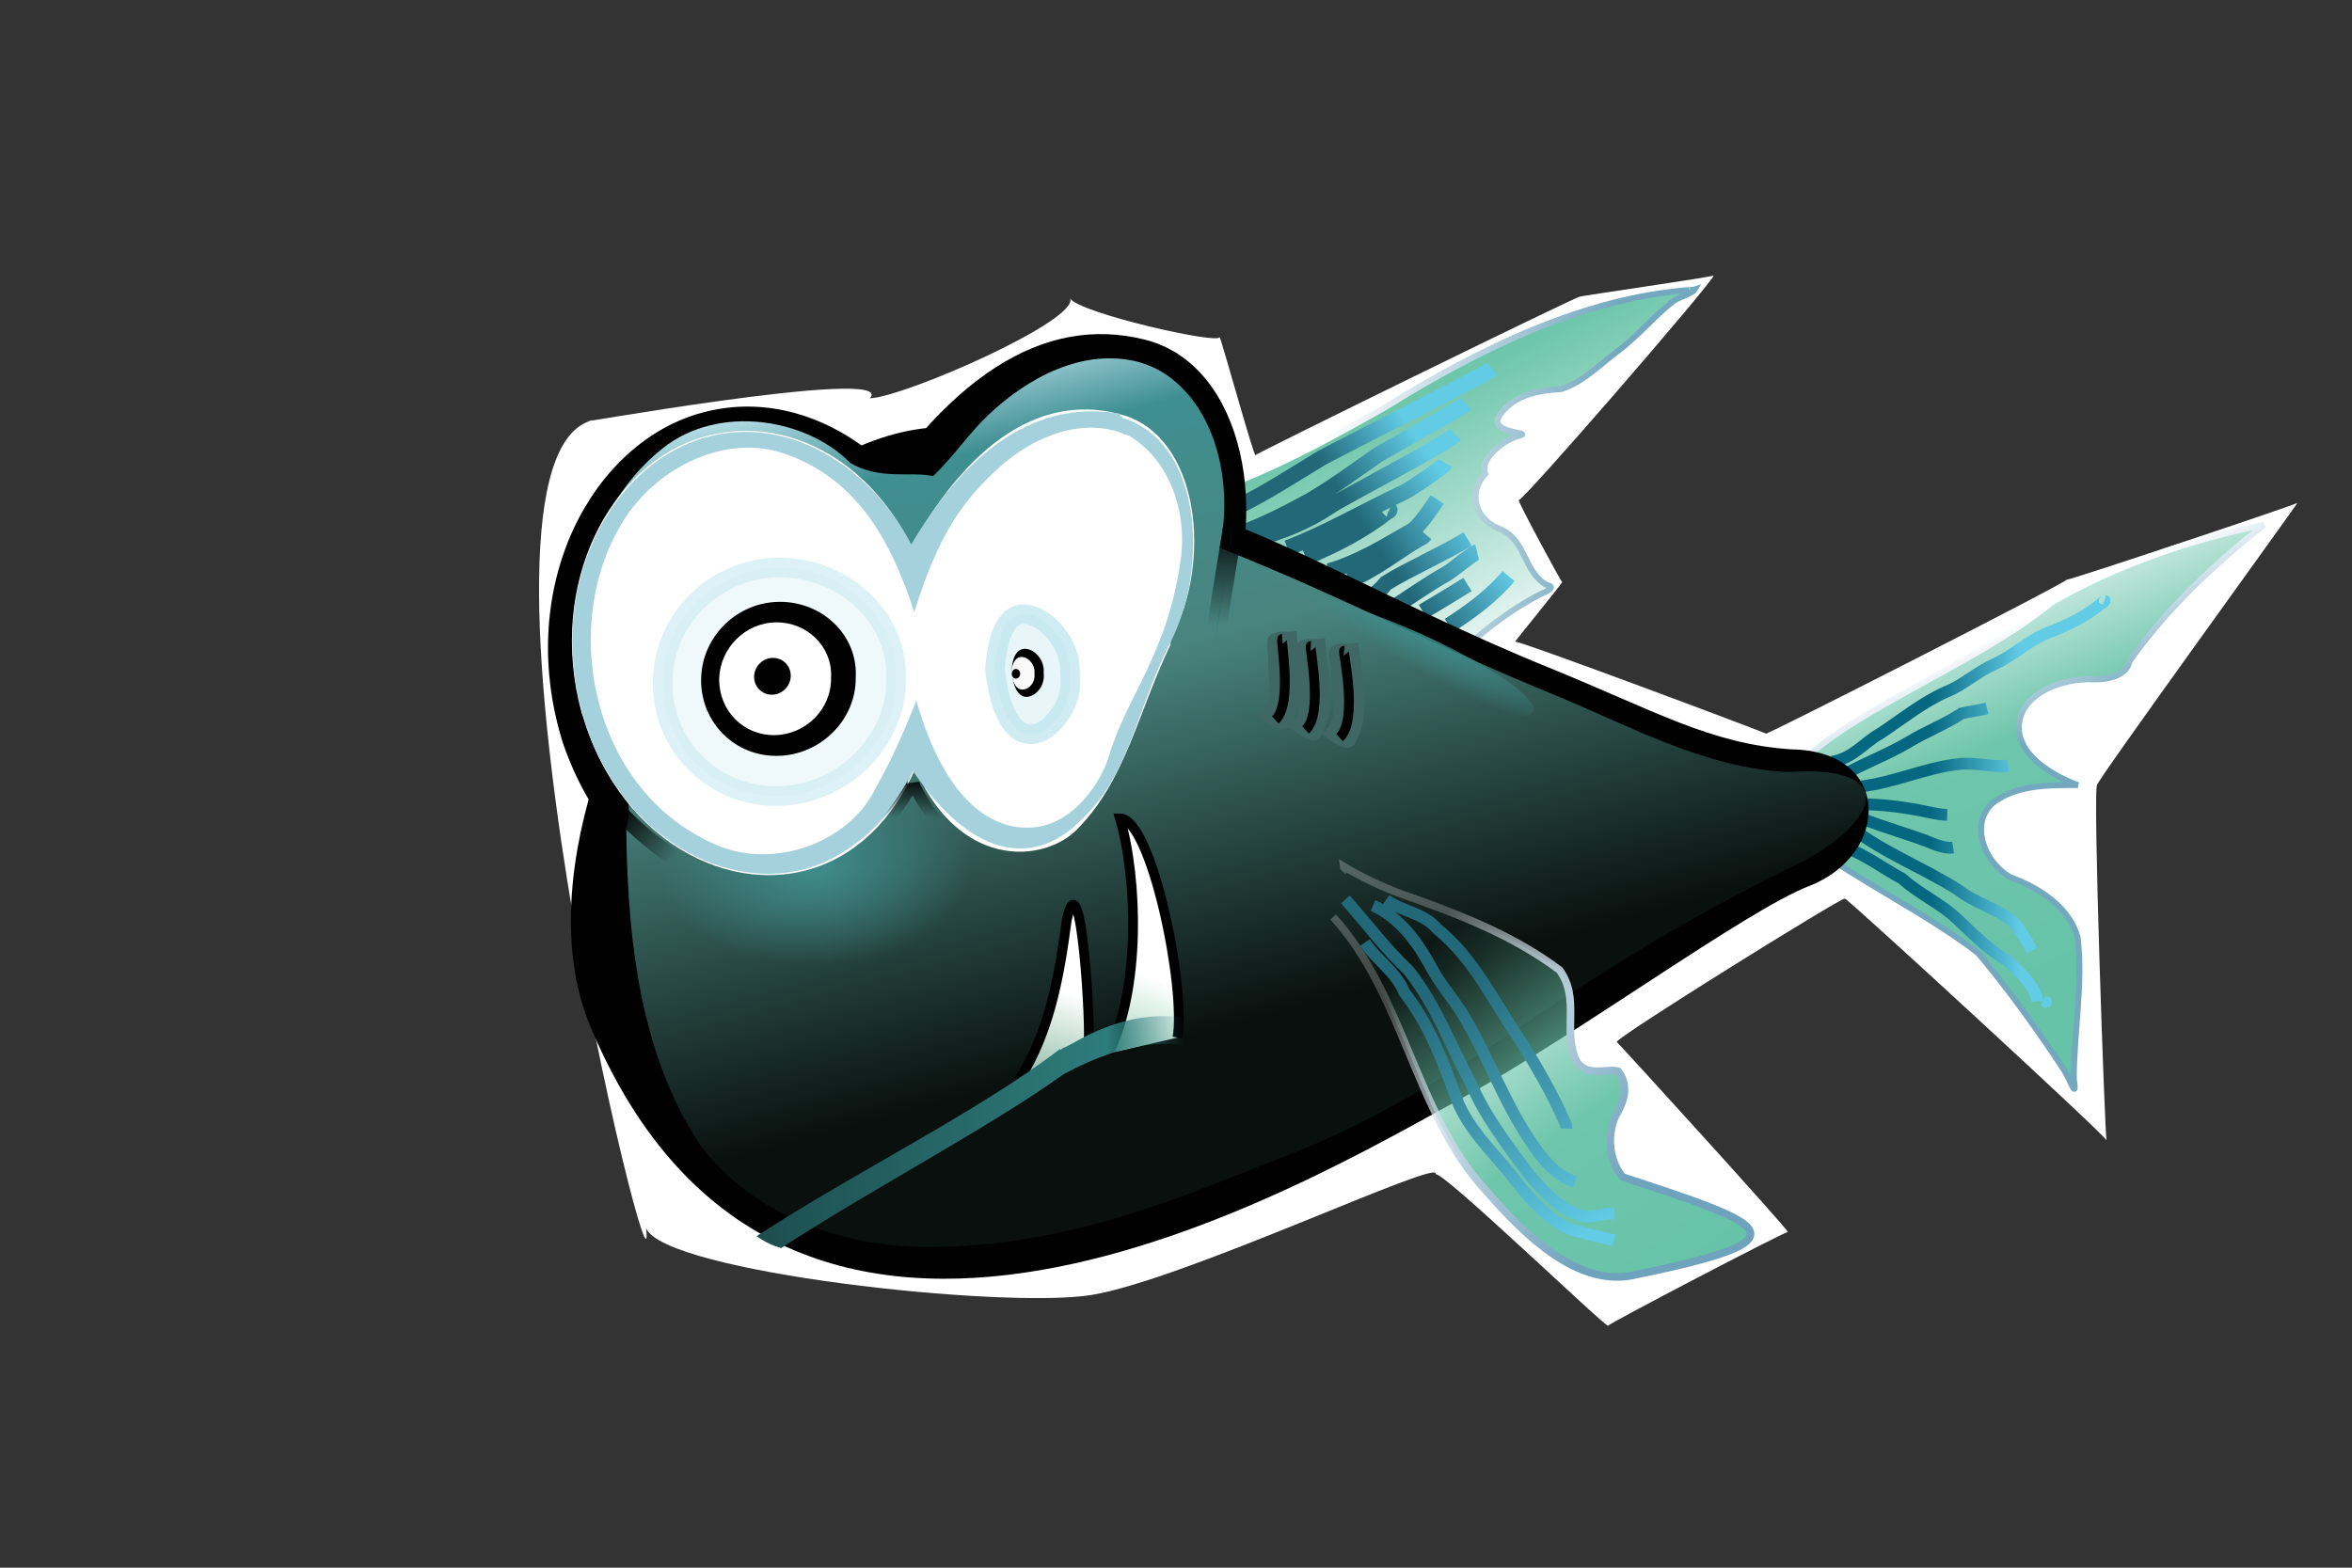 <!--?xml version="1.0" encoding="utf-8"?-->
<!-- Generator: Adobe Illustrator 17.0.2, SVG Export Plug-In . SVG Version: 6.00 Build 0)  -->

<svg version="1.1" id="Layer_1" xmlns="http://www.w3.org/2000/svg" xmlns:xlink="http://www.w3.org/1999/xlink" x="0px" y="0px" width="600px" height="400px" viewBox="0 0 600 400" enable-background="new 0 0 600 400" xml:space="preserve">
<rect x="0" y="0" width="600" height="400" fill="#333333" stroke="none"/>
<path fill="#FFFFFF" d="M 221.919 101.624 C 230.893 101.253 275.488 81.651 272.97 76.101 C 274.953 79.799 311.247 88.055 311.115 85.979 C 311.891 87.572 320.016 117.237 320.306 116.124 C 318.574 116.599 402.252 75.573 403.011 75.694 C 402.667 75.588 437.446 70.587 437.153 70.288 C 437.672 71.164 387.554 129.011 387.413 127.586 C 387.261 128.132 398.287 148.559 398.521 148.535 C 398.541 148.82 386.443 163.638 386.484 163.749 C 386.207 162.867 450.392 186.956 450.505 187.181 C 449.978 187.932 527.133 148.681 527.183 147.919 C 527.362 148.263 586.254 128.583 586.081 128.309 C 585.76 129.038 533.918 200.58 535.007 200.241 C 533.756 199.569 536.982 289.85 537.383 290.96 C 537.776 290.346 470.666 228.629 470.599 229.27 C 469.592 229.055 411.091 265.414 412.457 265.881 C 412.454 265.688 456.682 314.235 456.09 314.36 C 456.133 313.82 409.888 337.963 410.23 338.266 C 409.827 338.949 367.303 298.013 366.188 299.637 C 368.568 294.963 302.124 326.545 278.474 330.411 C 256.093 334.07 169.51 324.64 164.818 313.375 C 168.1 343.493 112.472 116.04 151.4 107.162 C 136.997 109.934 229.55 93.061 221.919 101.624"></path>
<linearGradient id="path4824_1_" gradientUnits="userSpaceOnUse" x1="1389.363" y1="1353.52" x2="1460.463" y2="1503.12" gradientTransform="matrix(0.6 0 0 0.6 -475.544 -735.916)">
	<stop offset="0" style="stop-color:#66C3A8"></stop>
	<stop offset="0.24" style="stop-color:#6EC6AB"></stop>
	<stop offset="1" style="stop-color:#66C3A8;stop-opacity:0"></stop>
</linearGradient>
<linearGradient id="path4824_2_" gradientUnits="userSpaceOnUse" x1="1390.399" y1="1411.182" x2="1513.93" y2="1417.182" gradientTransform="matrix(0.6 0 0 0.6 -497.144 -730.228)">
	<stop offset="0" style="stop-color:#FFFFFF"></stop>
	<stop offset="1" style="stop-color:#73A8BF"></stop>
</linearGradient>
<path id="path4824" fill="url(#path4824_1_)" stroke="url(#path4824_2_)" stroke-width="1.5" d="M 431.086 73.983 C 404.083 76.019 377.502 88.882 353.266 103.986 C 336.445 113.511 318.783 123.017 303.669 126.716 C 297.59 134.695 296.438 143.797 292.794 150.271 C 290.84 155.991 293.854 158.981 299.622 159.997 C 306.909 165.252 317.245 172.75 332.808 174.9 C 347.035 176.866 362.956 174.789 372.578 166.243 C 378.402 161.072 385.098 155.636 392.891 151.647 C 394.216 151.124 397.19 149.727 394.684 149.303 C 388.363 145.897 389.56 137.459 382.1 134.755 C 376.919 132.618 374.06 126.191 378.925 120.877 C 377.401 117.378 382.788 112.866 386.668 111.427 C 390.121 110.694 387.36 110.551 385.829 110.149 C 383.753 109.603 380.675 108.655 382.657 105.83 C 386.306 100.526 393.114 99.561 398.168 99.308 C 403.869 97.556 408.173 92.911 412.738 89.553 C 418.043 85.592 422.19 80.377 427.229 76.556 C 428.993 75.648 431.91 74.661 432.352 73.882 C 432.156 73.949 431.736 73.98 431.111 73.972 C 431.314 74.017 431.364 73.996 431.086 73.983"></path>
<linearGradient id="path22066_1_" gradientUnits="userSpaceOnUse" x1="1411.19" y1="1445.023" x2="1444.19" y2="1422.393" gradientTransform="matrix(0.6 0 0 0.6 -497.144 -730.228)">
	<stop offset="0" style="stop-color:#226879"></stop>
	<stop offset="1" style="stop-color:#62CBE6"></stop>
</linearGradient>
<path id="path22066" fill="none" stroke="url(#path22066_1_)" stroke-width="4" d="M 317.061 135.892 C 322.844 133.731 328.588 130.766 334.074 127.78 C 340.124 124.236 345.793 120.075 351.401 116.126 C 352.72 115.294 373.003 104.019 374.008 102.989 M 320.353 137.496 C 326.915 135.735 333.494 133.14 339.51 129.056 C 342.773 126.84 368.493 113.567 371.267 110.901 M 328.419 139.834 C 338.632 135.926 348.403 130.191 358.257 125.554 C 359.681 124.889 368.022 119.345 368.736 118.168 M 333.094 142.212 C 340.573 139.169 347.892 135.37 354.147 130.44 C 354.345 130.496 354.647 130.083 354.475 130.011 M 339.008 145.72 C 346.649 143.548 353.428 139.284 360.112 135.45 C 361.935 134.532 365.609 129 366.637 127.447 M 315.509 129.414 C 322.84 125.877 330.052 121.129 337.166 116.834 C 338.777 115.862 379.084 95.5 380.678 94.124 M 344.22 148.087 C 350.748 145.434 356.026 141.023 361.908 137.544 C 362.699 137.221 363.229 136.813 363.649 136.316 M 374.397 137.539 C 368.369 141.233 358.906 145.451 353.61 148.769 C 352.444 150.235 350.959 151.502 349.295 152.686 M 355.812 154.801 C 360.147 151.994 364.397 148.966 369.023 146.38 C 370.262 145.732 375.614 141.183 376.827 140.88 M 362.963 156.044 C 366.798 153.79 370.64 151.448 374.368 149.129 M 369.628 159.594 C 375.274 155.973 380.758 151.895 384.851 146.986"></path>
<linearGradient id="path8912_1_" gradientUnits="userSpaceOnUse" x1="1591.707" y1="1393.842" x2="1534.307" y2="1258.352" gradientTransform="matrix(0.797 0 0 0.797 -713.467 -867.24)">
	<stop offset="0" style="stop-color:#66C3A8"></stop>
	<stop offset="0.578" style="stop-color:#6EC6AB"></stop>
	<stop offset="1" style="stop-color:#66C3A8;stop-opacity:0"></stop>
</linearGradient>
<linearGradient id="path8912_2_" gradientUnits="userSpaceOnUse" x1="1691.325" y1="1478.563" x2="1712.825" y2="1522.563" gradientTransform="matrix(0.6 0 0 0.6 -497.144 -730.228)">
	<stop offset="0" style="stop-color:#FFFFFF"></stop>
	<stop offset="1" style="stop-color:#73A8BF"></stop>
</linearGradient>
<path id="path8912" fill="url(#path8912_1_)" stroke="url(#path8912_2_)" stroke-width="1.5" d="M 504.649 243.218 C 512.691 252.811 519.955 263.028 526.596 273.1 C 528.309 275.891 529.868 281.005 529.039 275.235 C 529.047 263.183 531.432 251.253 530.024 239.23 C 528.151 231.975 520.728 226.657 512.834 223.824 C 505.177 219.453 502.065 208.005 510.14 203.694 C 515.873 200.216 523.536 200.309 530.068 200.322 C 523.086 197.734 514.214 192.221 515.067 184.641 C 515.934 176.934 525.744 173.027 533.979 173.343 C 537.792 173.49 542.595 172.336 543.252 168.708 C 552.319 155.792 564.505 144.199 577.558 133.915 C 558.738 137.69 539.741 144.225 523.322 153.743 C 500.785 172.551 454.563 187.598 454.187 204.864 C 453.954 215.594 486.227 228.855 504.589 243.169 C 504.973 243.391 504.854 243.294 504.649 243.218"></path>
<linearGradient id="path22901_1_" gradientUnits="userSpaceOnUse" x1="1649.233" y1="1567.076" x2="1687.633" y2="1567.076" gradientTransform="matrix(0.6 0 0 0.6 -497.144 -730.228)">
	<stop offset="0" style="stop-color:#056780"></stop>
	<stop offset="1" style="stop-color:#62CBE6"></stop>
</linearGradient>
<path id="path22901" fill="none" stroke="url(#path22901_1_)" stroke-width="3" d="M 467.333 194.361 C 472.663 193.56 475.503 189.454 479.604 187.192 C 485.146 183.54 490.278 179.302 496.429 176.556 C 501.092 174.639 504.27 171.484 508.69 169.509 C 513.631 167.302 517.479 163.435 522.348 161.469 C 527.547 159.535 532.359 157.155 536.135 153.905 C 536.405 153.976 537.105 153.306 536.829 153.224 M 469.711 198.046 C 475.3 194.776 481.475 192.609 486.905 189.341 C 491.276 186.711 496.42 184.686 500.442 182.019 C 502.837 181.474 504.998 181.224 506.902 180.765 M 470.837 216.221 C 476.208 218.313 480.662 221.758 485.205 224.159 C 489.693 228.191 494.816 230.367 498.948 234.179 C 503.15 238.055 507.275 242.455 512.103 245.113 C 515.387 248.15 519.361 251.767 519.691 255.485 M 521.455 255.546 C 521.721 255.676 521.909 255.727 521.643 255.597 C 521.909 255.727 522.149 255.691 521.882 255.561 M 472.079 211.046 C 480.509 217.58 490.833 221.521 499.482 227.011 C 504.052 230.587 509.955 231.933 513.823 235.43 C 515.768 237.844 517.103 240.302 518.405 242.533 M 474.081 208.5 C 480.822 211.263 487.808 213.004 494.056 215.625 C 495.652 216.166 497.088 216.434 498.252 216.251 M 474.326 200.72 C 483.382 199.695 491.081 195.841 499.891 194.939 C 504.005 194.518 508.625 195.796 512.275 195.39 M 474.679 205.182 C 480.594 205.253 486.397 206.036 491.8 207.193 C 493.693 207.596 495.386 207.893 496.756 207.924"></path>
<path id="path4789" fill="#010101" d="M 292.281 141.993 C 227.091 42.489 121.715 192.797 150.518 261.709 C 200.524 381.348 332.554 302.31 373.211 280.039 C 401.941 264.302 445.495 232.255 461.49 226.077 C 482.191 218.082 482.727 191.653 457.115 191.205 C 436.287 189.868 422.228 181.352 394.809 170.217 C 354.832 153.983 318.756 132.177 298.404 129.074 C 294.576 128.49 288.948 128.141 286.421 127.185 C 289.972 137.174 278.255 107.542 292.281 141.993"></path>
<path id="path4758" fill="#010101" d="M 311.169 161.353 C 301.373 184.968 294.156 206.901 277.614 222.099 C 261.071 237.296 204.49 233.916 212.282 134.645 C 212.364 133.606 216.562 136.367 216.818 135.945 C 241.226 95.667 266.311 80.193 292.083 86.667 C 317.855 93.141 324.392 132.555 311.519 159.443 C 311.384 159.724 311.272 161.106 311.169 161.353"></path>
<path id="path4785" fill="#010101" d="M 245.499 151.3 C 255.568 176.343 247.308 213.023 220.868 228.751 C 194.428 244.478 157.028 228.765 143.589 189.549 C 143.448 189.139 143.45 189.114 143.325 188.699 C 131.411 149.175 151.247 112.684 179.279 105.243 C 207.311 97.802 235.246 118.88 245.176 149.644 C 245.28 149.966 245.394 151.039 245.499 151.3"></path>
<linearGradient id="path10475_1_" gradientUnits="userSpaceOnUse" x1="1384.598" y1="1644.491" x2="1303.888" y2="1344.071" gradientTransform="matrix(0.6 0 0 0.6 -497.144 -730.228)">
	<stop offset="0" style="stop-color:#09100D"></stop>
	<stop offset="0.523" style="stop-color:#49847E"></stop>
	<stop offset="0.849" style="stop-color:#3F8F91"></stop>
	<stop offset="1" style="stop-color:#C7E9F4"></stop>
</linearGradient>
<path id="path10475" fill="url(#path10475_1_)" d="M 290.513 92.368 C 276.44 88.722 262.349 96.201 252.079 105.918 C 247.222 110.513 243.485 116.232 238.04 121.484 C 232.411 120.21 224.341 122.582 216.879 118.094 C 205.924 106.897 183.526 102.911 169.076 114.358 C 147.739 131.262 142.285 163.498 154.593 189.307 C 158.654 195.972 161.903 204.7 159.748 211.254 C 160.114 245.138 164.845 271.158 178.612 292.188 C 192.149 310.067 214.609 318.079 236.163 318.173 C 273.116 318.333 302.858 304.746 328.861 294.592 C 350.597 286.105 369.945 274.096 388.621 261.444 C 410.491 246.627 434.379 232.012 461.449 219.042 C 480.542 207.831 482.971 195.139 455.886 196.977 C 434.86 195.989 415.387 185.035 396.786 177.417 C 369.552 166.263 345.058 153.921 324.774 145.394 C 320.07 143.416 315.774 141.574 311.137 139.766 C 314.349 125.309 311.248 106.305 298.949 96.657 C 296.362 94.627 293.817 93.367 290.458 92.358 C 290.715 92.444 290.606 92.425 290.513 92.368"></path>
<radialGradient id="path18571_1_" cx="354.798" cy="886.756" r="37.744" gradientTransform="matrix(1.073 0 0 0.687 -173.541 -388.605)" gradientUnits="userSpaceOnUse">
	<stop offset="0" style="stop-color:#408E8E"></stop>
	<stop offset="1" style="stop-color:#408E8E;stop-opacity:0"></stop>
</radialGradient>
<path id="path18571" fill="url(#path18571_1_)" d="M 267.803 197.143 C 279.787 219.78 256.29 253.299 222.429 271.164 C 188.577 289.024 167.497 291.593 160.674 267.207 C 153.854 242.834 158.312 206.71 211.893 190.965 C 265.496 175.213 262.876 176.488 267.14 195.97 C 270.252 198.414 268.926 196.068 267.803 197.143"></path>
<g id="g27390">
	<path id="path27366" fill="#3F6764" d="M 335.556 163.042 C 328.073 162.564 331.117 167.387 330.967 170.575 C 330.741 175.381 333.714 181.906 328.375 185.25 C 331.8 187.532 335.674 191.113 337.123 187.27 C 341.461 179.87 338.423 170.777 338.05 162.754 C 337.367 162.886 336.607 163.059 335.556 163.042"></path>
	<path id="path27368" fill="#3F6764" d="M 344.021 164.23 C 336.4 163.646 339.678 168.694 339.604 172.007 C 339.493 176.974 342.373 183.706 337.026 187.178 C 340.543 189.964 344.703 192.786 346.067 188.843 C 350.051 181.232 347.234 172.078 346.525 163.953 C 345.86 164.087 345.073 164.249 344.021 164.23"></path>
	<path id="path27370" fill="#3F6764" d="M 328.345 161.201 C 320.896 160.836 323.808 165.591 323.529 168.665 C 323.11 173.278 325.979 179.541 320.673 182.719 C 324.408 185.565 327.849 187.964 329.636 184.403 C 333.276 177.152 331.07 168.74 330.784 160.9 C 330.189 161.064 329.363 161.21 328.345 161.201"></path>
</g>
<radialGradient id="path24433_1_" cx="815.324" cy="1914.87" r="57.257" gradientTransform="matrix(0.785 0.453 -0.084 0.145 -118.747 -487.421)" gradientUnits="userSpaceOnUse">
	<stop offset="0" style="stop-color:#3F8D8D"></stop>
	<stop offset="1" style="stop-color:#3F8D8D;stop-opacity:0"></stop>
</radialGradient>
<path id="path24433" fill="url(#path24433_1_)" d="M 391.016 181.645 C 388.536 185.293 365.029 177.862 339.332 168.507 C 313.634 159.153 301.83 151.99 305.519 148.159 C 309.207 144.328 325.531 147.531 349.781 156.538 C 374.031 165.544 393.496 177.997 391.016 181.645"></path>
<linearGradient id="path5239_1_" gradientUnits="userSpaceOnUse" x1="1248.475" y1="1699.919" x2="1267.075" y2="1631.199" gradientTransform="matrix(0.6 0 0 0.6 -509.144 -731.428)">
	<stop offset="0" style="stop-color:#3C8B68"></stop>
	<stop offset="1" style="stop-color:#FFFFFF"></stop>
</linearGradient>
<path id="path5239" fill="url(#path5239_1_)" stroke="#010101" stroke-width="2.5" d="M 260.015 275.503 C 267.789 263.125 270.262 248.926 272.112 234.834 C 275.874 217.039 278.398 264.392 277.653 265.921"></path>
<path id="path4787" fill="#FFFFFF" d="M 235.689 147.567 C 244.611 173.894 235.58 208.066 212.557 219.475 C 189.531 230.885 158.606 216.211 148.657 182.654 C 148.553 182.303 148.493 182.303 148.398 181.956 C 139.404 148.897 155.771 118.208 179.471 111.448 C 203.172 104.689 226.84 121.007 235.402 146.682 C 235.491 146.951 235.595 147.292 235.689 147.567"></path>
<path id="path3417" fill="#FFFFFF" d="M 298.552 164.589 C 290.223 181.99 287.159 199.136 274.708 211.669 C 262.257 224.203 222.773 221.474 226.992 144 C 227.036 143.19 229.618 144.807 229.795 144.459 C 246.69 111.245 266.99 100.208 286.452 105.89 C 305.913 111.572 309.399 143.209 298.672 163.024 C 298.56 163.231 298.639 164.407 298.552 164.589"></path>
<linearGradient id="path5241_1_" gradientUnits="userSpaceOnUse" x1="1299.746" y1="1680.194" x2="1322.686" y2="1625.054" gradientTransform="matrix(0.6 0 0 0.6 -510.944 -730.228)">
	<stop offset="0" style="stop-color:#64BA95"></stop>
	<stop offset="1" style="stop-color:#FFFFFF"></stop>
</linearGradient>
<path id="path5241" fill="url(#path5241_1_)" stroke="#010101" stroke-width="2.5" d="M 282.745 268.777 C 290.942 252.433 290.272 224.69 285.714 208.823 C 293.783 208.87 302.601 252.106 300.375 264.743"></path>
<linearGradient id="path4812_1_" gradientUnits="userSpaceOnUse" x1="1363.603" y1="1551.726" x2="1282.703" y2="1432.786" gradientTransform="matrix(0.777 -0.011 0.011 0.777 -657.516 -851.149)">
	<stop offset="0" style="stop-color:#66C3A8"></stop>
	<stop offset="0.476" style="stop-color:#6EC6AB"></stop>
	<stop offset="1" style="stop-color:#66C3A8;stop-opacity:0"></stop>
</linearGradient>
<linearGradient id="path4812_2_" gradientUnits="userSpaceOnUse" x1="1362.866" y1="1606.252" x2="1461.666" y2="1666.882" gradientTransform="matrix(0.658 0 0 0.658 -550.828 -786.422)">
	<stop offset="0" style="stop-color:#FFFFFF;stop-opacity:0.235"></stop>
	<stop offset="0.5" style="stop-color:#B7CFDD"></stop>
	<stop offset="1" style="stop-color:#6FA2BD"></stop>
</linearGradient>
<path id="path4812" fill="url(#path4812_1_)" stroke="url(#path4812_2_)" stroke-width="1.943" d="M 340.085 233.974 C 358.26 253.873 361.113 284.553 379.228 303.924 C 389.386 315.655 402.342 327.875 415.953 325.52 C 462.133 316.172 451.606 312.69 413.947 300.33 C 409.88 295.531 410.022 287.952 412.733 283.664 C 414.201 280.84 415.63 276.982 412.754 273.306 C 409.575 272.599 404.86 274.913 402.137 270.765 C 398.516 262.927 403.216 254.989 397.846 247.511 C 385.311 238.123 370.84 232.835 356.88 227.886 C 352.287 226.132 347.568 223.937 342.812 221.108 C 342.883 221.618 342.79 222.038 342.516 222.327"></path>
<linearGradient id="path4847_1_" gradientUnits="userSpaceOnUse" x1="1141.643" y1="1688.404" x2="1332.053" y2="1688.404" gradientTransform="matrix(0.6 0 0 0.6 -497.144 -730.228)">
	<stop offset="0" style="stop-color:#1C4B4B"></stop>
	<stop offset="0.827" style="stop-color:#2E7C7C"></stop>
	<stop offset="1" style="stop-color:#2E7C7C;stop-opacity:0"></stop>
</linearGradient>
<path id="path4847" fill="url(#path4847_1_)" d="M 276.847 264.458 C 274.898 265.433 273.04 266.676 270.744 267.625 C 270.936 267.822 270.736 267.805 270.648 267.728 C 270.675 267.73 270.783 268.119 270.381 267.657 C 250.558 283.058 217.929 299.16 193.003 315.404 C 195.111 316.942 197.262 317.894 199.283 318.452 C 222.369 303.352 251.695 288.121 271.349 274.073 C 287.217 265.569 300.074 263.927 313.153 270.134 C 313.624 270.511 314.086 270.998 314.284 271.198 C 314.468 271.323 316.937 265.781 316.749 265.678 C 316.429 265.325 315.879 264.804 315.273 264.202 C 315.273 264.202 315.239 264.136 314.912 263.863 C 315.24 264.132 314.63 263.743 314.63 263.743 C 302.326 257.719 290.496 257.625 276.847 264.458"></path>
<path id="path11234" fill="none" stroke="#010101" stroke-width="2.5" d="M 334.382 164.84 C 333.911 164.823 337.744 181.984 333.053 186.247"></path>
<path id="path11236" fill="none" stroke="#010101" stroke-width="2.5" d="M 342.876 166.058 C 342.487 166.015 346.602 183.78 341.728 188.191"></path>
<path id="path11238" fill="none" stroke="#010101" stroke-width="2.5" d="M 327.115 162.997 C 326.563 163.038 329.884 179.612 325.32 183.678"></path>
<path id="path5414" opacity="0.676" fill="#DEF2F7" stroke="#B9E4ED" stroke-width="5" enable-background="new    " d="M 272.959 171.778 C 273.733 177.476 271.025 182.673 267.108 185.764 C 263.192 188.856 255.965 189.156 253.812 170.772 C 253.778 170.481 253.815 170.736 253.836 170.48 C 255.16 154.32 261.577 155.717 265.708 158.285 C 269.839 160.854 273.075 166.144 272.956 171.43 C 272.954 171.514 272.947 171.688 272.959 171.778"></path>
<path id="path7335" fill="#010101" d="M 266.248 171.724 C 266.57 174.714 264.768 177.085 262.608 177.705 C 260.448 178.324 258.548 176.377 258.081 171.468 C 258.072 171.378 258.078 171.418 258.08 171.336 C 258.174 166.861 260.035 165.042 262.292 165.65 C 264.549 166.258 266.467 168.849 266.249 171.558 C 266.245 171.608 266.242 171.67 266.248 171.724"></path>
<path id="path6952" fill="#F9F9FA" d="M 263.892 171.812 C 264.174 173.977 262.786 175.627 261.19 175.915 C 259.595 176.203 258.333 174.663 257.996 171.704 C 257.99 171.65 257.992 171.652 257.995 171.604 C 258.135 168.957 259.348 167.368 260.991 167.66 C 262.634 167.951 264.101 169.799 263.893 171.694 C 263.889 171.729 263.887 171.772 263.892 171.812"></path>
<path id="path7337" fill="#010101" d="M 260.249 171.929 C 260.235 172.593 259.743 173.131 259.152 173.139 C 258.56 173.146 258.091 172.597 258.103 171.902 C 258.114 171.207 258.604 170.667 259.198 170.689 C 259.793 170.712 260.263 171.265 260.249 171.929"></path>
<path id="path7347" opacity="0.676" fill="#E8F6F9" stroke="#CEECF2" stroke-width="5" enable-background="new    " d="M 228.581 173.524 C 228.739 188.882 215.249 202.677 198.758 203.115 C 182.266 203.553 169.041 190.61 169.052 174.326 C 169.052 174.066 169.063 173.812 169.068 173.557 C 169.407 157.564 182.904 144.539 199.346 144.806 C 215.787 145.073 228.955 157.894 228.603 172.729 C 228.597 172.965 228.579 173.281 228.581 173.524"></path>
<path id="path7349" fill="#010101" d="M 218.298 172.97 C 218.385 183.68 209.327 192.66 198.425 192.862 C 187.522 193.063 178.86 184.458 178.85 173.562 C 178.85 173.364 178.86 173.167 178.865 172.974 C 179.165 162.35 188.052 153.584 198.931 153.561 C 209.811 153.538 218.633 162.009 218.316 172.377 C 218.31 172.567 218.296 172.776 218.298 172.97"></path>
<path id="path7351" fill="#FFFFFF" d="M 212 173.041 C 212.092 180.991 205.495 187.457 197.614 187.572 C 189.732 187.688 183.51 181.45 183.463 173.471 C 183.462 173.325 183.47 173.182 183.475 173.042 C 183.73 165.333 190.117 158.876 197.988 158.796 C 205.859 158.716 212.291 164.957 212.013 172.611 C 212.007 172.751 211.998 172.898 212 173.041"></path>
<path id="path7355" fill="#A5D1DC" d="M 285.898 105.605 C 267.485 102.381 249.167 110.831 232.462 138.904 C 222.22 119.167 201.07 105.628 179.91 111.632 C 156.211 118.356 139.394 148.823 148.503 181.834 C 157.618 214.871 189.008 230.686 211.869 219.25 C 221.253 214.555 229.066 205.877 232.916 196.757 C 248.722 220.059 263.738 219.724 273.802 211.081 C 288.506 198.453 288.826 183.25 298.663 163.746 C 308.5 144.242 306.413 112.684 286.361 106.637 C 286.06 106.546 286.632 105.957 285.587 106.209 C 286.194 105.692 285.573 106.901 285.898 105.605 M 286.001 110.346 C 286.974 111.069 287.462 110.848 288.147 111.26 C 298.271 117.356 302.863 130.344 301.229 142.519 C 297.985 166.683 287.316 177.855 282.944 192.747 C 280.859 199.849 273.932 209.743 264.499 211.015 C 254.348 212.383 241.486 205.881 233.756 178.762 C 230.621 186.661 227.323 194.167 223.417 200.994 C 217.044 214.398 198.851 221.626 183.989 216.097 C 150.287 202.684 142.147 158.112 159.761 131.747 C 168.109 119.252 184.953 110.654 199.883 115.682 C 219.088 122.15 227.58 138.849 233.234 156.194 C 239.444 136.01 245.818 127.921 253.51 120.54 C 262.026 112.37 273.905 106.707 285.306 110.151 C 285.54 110.221 286.079 110.545 285.983 110.399 C 286.214 110.493 286.178 110.6 286.001 110.346"></path>
<linearGradient id="path7369_1_" gradientUnits="userSpaceOnUse" x1="1367.861" y1="1438.667" x2="1367.861" y2="1482.667" gradientTransform="matrix(0.6 0 0 0.6 -497.144 -730.228)">
	<stop offset="0" style="stop-color:#010101"></stop>
	<stop offset="1" style="stop-color:#010101;stop-opacity:0"></stop>
</linearGradient>
<path id="path7369" fill="#2E7C7C" stroke="url(#path7369_1_)" stroke-width="5" d="M 314.39 134.107 C 314.847 134.494 311.219 152.518 310.017 164.146"></path>
<linearGradient id="path15089_1_" gradientUnits="userSpaceOnUse" x1="1113.472" y1="1535.269" x2="1137.272" y2="1555.069" gradientTransform="matrix(0.6 0 0 0.6 -497.144 -730.228)">
	<stop offset="0" style="stop-color:#010101"></stop>
	<stop offset="1" style="stop-color:#010101;stop-opacity:0"></stop>
</linearGradient>
<path id="path15089" fill="none" stroke="url(#path15089_1_)" stroke-width="4" d="M 154.408 202.27 C 153.317 202.908 180.151 234.813 206.363 225.756"></path>
<linearGradient id="path15861_1_" gradientUnits="userSpaceOnUse" x1="1185.069" y1="1547.317" x2="1185.069" y2="1564.997" gradientTransform="matrix(0.6 0 0 0.6 -497.144 -730.228)">
	<stop offset="0" style="stop-color:#010101"></stop>
	<stop offset="1" style="stop-color:#010101;stop-opacity:0"></stop>
</linearGradient>
<path id="path15861" fill="none" stroke="url(#path15861_1_)" stroke-width="3" d="M 212.291 221.968 C 223.269 216.46 233.001 200.161 232.93 199.663 C 233.093 200.855 242.38 218.525 249.904 215.249"></path>
<linearGradient id="path23718_1_" gradientUnits="userSpaceOnUse" x1="1424.416" y1="1647.984" x2="1484.416" y2="1751.984" gradientTransform="matrix(0.6 0 0 0.6 -497.144 -730.228)">
	<stop offset="0" style="stop-color:#226879"></stop>
	<stop offset="1" style="stop-color:#62CBE6"></stop>
</linearGradient>
<path id="path23718" fill="none" stroke="url(#path23718_1_)" stroke-width="3" d="M 343.201 229.494 C 348.651 235.579 353.523 242.194 359.209 247.481 C 366.267 256.229 370.027 266.75 375.163 276.268 C 378.931 285.068 384.794 292.545 390.09 299.7 C 394.109 304.424 398.629 309.055 403.697 310.271 C 406.709 310.772 409.175 309.453 411.788 309.636 M 350.264 231.031 C 357.159 234.114 361.854 240.733 365.271 247.11 C 367.351 250.993 370.512 254.641 372.735 258.137 C 379.416 268.914 383.497 281.009 390.5 291.272 C 393.508 295.987 397.375 300.357 401.847 301.5 M 353.564 229.62 C 357.908 232.712 363.205 232.892 366.62 236.999 C 376.287 244.797 381.306 256.167 388.089 265.844 C 392.166 272.439 395.995 279.065 398.938 285.757 C 399.435 286.643 399.613 287.359 399.593 287.957 M 348.185 240.501 C 351.369 245.158 356.306 248.175 358.228 253.192 C 364.908 261.738 368.515 271.874 372.03 281.586 C 375.164 288.51 380.362 293.581 384.692 298.802 C 389.956 305.471 395.649 312.828 402.942 314.269 C 406.08 315.26 409.028 315.748 411.72 316.49"></path>
<path id="path5922" fill="#010101" d="M 201.721 172.546 C 201.638 175.14 199.479 177.258 196.897 177.256 C 194.317 177.254 192.292 175.139 192.376 172.546 C 192.46 169.952 194.619 167.862 197.2 167.862 C 199.779 167.863 201.804 169.951 201.721 172.546"></path>
</svg>
